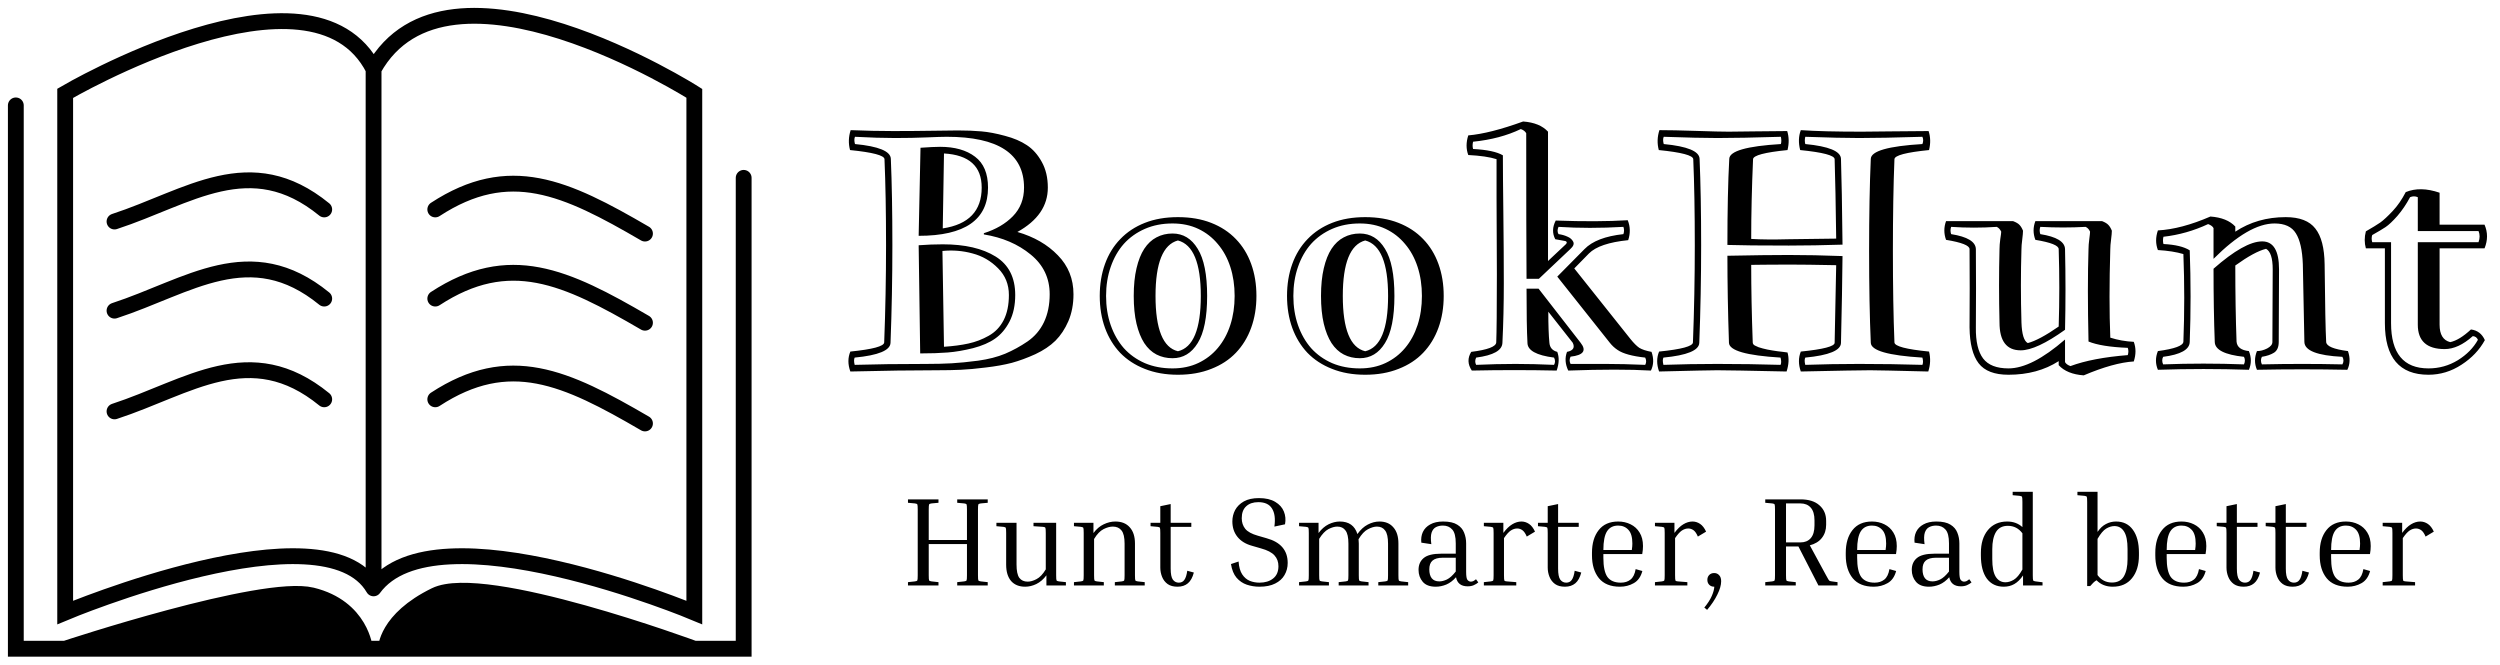 <svg width="158" height="42" viewBox="0 0 158 42" fill="none" xmlns="http://www.w3.org/2000/svg">
<path d="M19.712 37.628C16.593 36.865 4.119 41 4.119 41H23.063C23.063 41 22.831 38.391 19.712 37.628Z" fill="black"/>
<path d="M27.509 37.628C24.39 39.154 24.39 41 24.39 41H43.881C43.881 41 30.627 36.102 27.509 37.628Z" fill="black"/>
<path d="M23.61 37.185C20.491 31.843 4.119 38.711 4.119 38.711V5.898C4.119 5.898 19.712 -3.259 23.61 4.372M23.61 37.185C23.61 24.371 23.61 17.186 23.61 4.372M23.61 37.185C27.508 31.843 43.881 38.711 43.881 38.711V5.898C43.881 5.898 28.288 -4.022 23.61 4.372M1 6.661V41H4.119M47 11.24V41H43.881M27.509 13.237C32.186 10.185 35.736 11.835 40.763 14.763M27.509 18.871C32.186 15.819 35.736 17.469 40.763 20.397M27.509 25.237C32.186 22.185 35.736 23.835 40.763 26.763M7.237 14C11.915 12.474 15.814 9.422 20.491 13.237M7.237 19.634C11.915 18.108 15.814 15.055 20.491 18.871M7.237 26C11.915 24.474 15.814 21.422 20.491 25.237M4.119 41C4.119 41 16.593 36.865 19.712 37.628C22.831 38.391 23.063 41 23.063 41M4.119 41H23.063M23.063 41H24.39M24.39 41C24.39 41 24.39 39.154 27.509 37.628C30.627 36.102 43.881 41 43.881 41M24.39 41H43.881" stroke="black" stroke-linecap="round"/>
<path d="M58.059 14.904L58.176 9.338C58.723 9.299 59.136 9.279 59.416 9.279C60.34 9.279 61.076 9.488 61.623 9.904C62.17 10.315 62.443 10.966 62.443 11.857C62.443 13.889 60.982 14.904 58.059 14.904ZM58.156 22.336L58.059 15.5C58.579 15.461 59.087 15.441 59.582 15.441C60.982 15.441 62.095 15.699 62.922 16.213C63.749 16.727 64.162 17.538 64.162 18.645C64.162 19.296 64.042 19.855 63.801 20.324C63.56 20.787 63.257 21.145 62.893 21.398C62.535 21.652 62.069 21.854 61.496 22.004C60.923 22.147 60.389 22.238 59.895 22.277C59.406 22.316 58.827 22.336 58.156 22.336ZM59.66 21.916C60.246 21.877 60.76 21.809 61.203 21.711C61.652 21.613 62.079 21.451 62.482 21.223C62.893 20.995 63.208 20.666 63.43 20.236C63.651 19.8 63.762 19.27 63.762 18.645C63.762 17.974 63.534 17.411 63.078 16.955C62.622 16.493 62.085 16.18 61.467 16.018C60.848 15.848 60.214 15.796 59.562 15.861L59.66 21.916ZM59.66 9.699L59.582 14.435C61.223 14.188 62.043 13.329 62.043 11.857C62.043 10.51 61.249 9.79 59.66 9.699ZM54.016 23.059C55.285 23.02 56.799 23 58.557 23C59.143 23 59.67 22.987 60.139 22.961C60.607 22.935 61.167 22.88 61.818 22.795C62.469 22.704 63.039 22.557 63.527 22.355C64.016 22.147 64.484 21.89 64.934 21.584C65.389 21.271 65.738 20.865 65.978 20.363C66.219 19.855 66.34 19.266 66.34 18.596C66.34 17.574 65.939 16.737 65.139 16.086C64.338 15.428 63.352 15.005 62.18 14.816V14.738C62.941 14.497 63.553 14.139 64.016 13.664C64.484 13.182 64.719 12.58 64.719 11.857C64.719 9.715 63.091 8.645 59.836 8.645C59.582 8.645 59.156 8.658 58.557 8.684C57.958 8.71 57.294 8.723 56.565 8.723C55.842 8.723 54.999 8.697 54.035 8.645C53.983 8.762 53.983 8.915 54.035 9.104C55.533 9.247 56.288 9.559 56.301 10.041C56.366 11.571 56.398 13.391 56.398 15.5C56.398 17.564 56.359 19.618 56.281 21.662C56.268 22.144 55.513 22.456 54.016 22.6C53.964 22.704 53.964 22.857 54.016 23.059ZM53.762 8.225C54.706 8.264 55.598 8.283 56.438 8.283C57.277 8.283 58.098 8.277 58.898 8.264C59.699 8.251 60.246 8.244 60.539 8.244C61.086 8.244 61.581 8.264 62.023 8.303C62.473 8.342 62.971 8.436 63.518 8.586C64.064 8.729 64.523 8.924 64.894 9.172C65.272 9.419 65.588 9.774 65.842 10.236C66.096 10.692 66.223 11.232 66.223 11.857C66.223 13.016 65.581 13.95 64.299 14.66C65.353 14.966 66.206 15.458 66.857 16.135C67.515 16.805 67.844 17.626 67.844 18.596C67.844 19.227 67.736 19.794 67.522 20.295C67.307 20.79 67.033 21.203 66.701 21.535C66.369 21.861 65.946 22.144 65.432 22.385C64.917 22.619 64.422 22.801 63.947 22.932C63.472 23.055 62.925 23.153 62.307 23.225C61.688 23.303 61.158 23.352 60.715 23.371C60.279 23.391 59.794 23.4 59.26 23.4C57.71 23.4 55.871 23.426 53.742 23.479C53.579 23.029 53.579 22.609 53.742 22.219C55.155 22.076 55.868 21.884 55.881 21.643C55.959 19.598 55.998 17.551 55.998 15.5C55.998 13.404 55.965 11.591 55.9 10.06C55.887 9.82 55.161 9.628 53.723 9.484C53.612 9.068 53.625 8.648 53.762 8.225ZM74.103 14.758C74.774 14.758 75.305 15.08 75.695 15.725C76.092 16.363 76.291 17.355 76.291 18.703C76.291 20.051 76.092 21.044 75.695 21.682C75.305 22.32 74.774 22.639 74.103 22.639C73.732 22.639 73.394 22.561 73.088 22.404C72.788 22.248 72.531 22.007 72.316 21.682C72.108 21.356 71.945 20.949 71.828 20.461C71.711 19.966 71.652 19.38 71.652 18.703C71.652 18.033 71.711 17.45 71.828 16.955C71.945 16.454 72.108 16.044 72.316 15.725C72.531 15.399 72.788 15.158 73.088 15.002C73.394 14.839 73.732 14.758 74.103 14.758ZM74.103 23.283C74.709 23.283 75.253 23.169 75.734 22.941C76.216 22.713 76.626 22.398 76.965 21.994C77.31 21.584 77.574 21.099 77.756 20.539C77.938 19.979 78.029 19.367 78.029 18.703C78.029 18.039 77.938 17.427 77.756 16.867C77.574 16.307 77.31 15.825 76.965 15.422C76.626 15.012 76.216 14.693 75.734 14.465C75.253 14.237 74.709 14.123 74.103 14.123C73.459 14.123 72.876 14.237 72.356 14.465C71.835 14.693 71.392 15.008 71.027 15.412C70.669 15.816 70.393 16.301 70.197 16.867C70.002 17.427 69.904 18.039 69.904 18.703C69.904 19.374 70.002 19.989 70.197 20.549C70.393 21.109 70.669 21.594 71.027 22.004C71.392 22.408 71.835 22.723 72.356 22.951C72.876 23.172 73.459 23.283 74.103 23.283ZM74.445 13.723C75.233 13.723 75.933 13.843 76.545 14.084C77.163 14.325 77.684 14.667 78.107 15.109C78.531 15.546 78.853 16.07 79.074 16.682C79.296 17.294 79.406 17.967 79.406 18.703C79.406 19.432 79.296 20.103 79.074 20.715C78.853 21.327 78.531 21.854 78.107 22.297C77.691 22.733 77.173 23.072 76.555 23.312C75.936 23.56 75.233 23.684 74.445 23.684C73.664 23.684 72.964 23.56 72.346 23.312C71.734 23.072 71.216 22.733 70.793 22.297C70.376 21.854 70.057 21.33 69.836 20.725C69.615 20.113 69.504 19.439 69.504 18.703C69.504 17.967 69.615 17.294 69.836 16.682C70.057 16.07 70.38 15.546 70.803 15.109C71.226 14.667 71.743 14.325 72.356 14.084C72.967 13.843 73.664 13.723 74.445 13.723ZM73.029 18.703C73.029 20.806 73.501 21.971 74.445 22.199C75.409 21.971 75.891 20.806 75.891 18.703C75.891 16.62 75.409 15.451 74.445 15.197C73.501 15.451 73.029 16.62 73.029 18.703ZM85.939 14.758C86.61 14.758 87.141 15.08 87.531 15.725C87.928 16.363 88.127 17.355 88.127 18.703C88.127 20.051 87.928 21.044 87.531 21.682C87.141 22.32 86.61 22.639 85.939 22.639C85.568 22.639 85.23 22.561 84.924 22.404C84.624 22.248 84.367 22.007 84.152 21.682C83.944 21.356 83.781 20.949 83.664 20.461C83.547 19.966 83.488 19.38 83.488 18.703C83.488 18.033 83.547 17.45 83.664 16.955C83.781 16.454 83.944 16.044 84.152 15.725C84.367 15.399 84.624 15.158 84.924 15.002C85.23 14.839 85.568 14.758 85.939 14.758ZM85.939 23.283C86.545 23.283 87.088 23.169 87.57 22.941C88.052 22.713 88.462 22.398 88.801 21.994C89.146 21.584 89.409 21.099 89.592 20.539C89.774 19.979 89.865 19.367 89.865 18.703C89.865 18.039 89.774 17.427 89.592 16.867C89.409 16.307 89.146 15.825 88.801 15.422C88.462 15.012 88.052 14.693 87.57 14.465C87.088 14.237 86.545 14.123 85.939 14.123C85.295 14.123 84.712 14.237 84.191 14.465C83.671 14.693 83.228 15.008 82.863 15.412C82.505 15.816 82.228 16.301 82.033 16.867C81.838 17.427 81.74 18.039 81.74 18.703C81.74 19.374 81.838 19.989 82.033 20.549C82.228 21.109 82.505 21.594 82.863 22.004C83.228 22.408 83.671 22.723 84.191 22.951C84.712 23.172 85.295 23.283 85.939 23.283ZM86.281 13.723C87.069 13.723 87.769 13.843 88.381 14.084C88.999 14.325 89.52 14.667 89.943 15.109C90.367 15.546 90.689 16.07 90.91 16.682C91.132 17.294 91.242 17.967 91.242 18.703C91.242 19.432 91.132 20.103 90.91 20.715C90.689 21.327 90.367 21.854 89.943 22.297C89.527 22.733 89.009 23.072 88.391 23.312C87.772 23.56 87.069 23.684 86.281 23.684C85.5 23.684 84.8 23.56 84.182 23.312C83.57 23.072 83.052 22.733 82.629 22.297C82.212 21.854 81.893 21.33 81.672 20.725C81.451 20.113 81.34 19.439 81.34 18.703C81.34 17.967 81.451 17.294 81.672 16.682C81.893 16.07 82.216 15.546 82.639 15.109C83.062 14.667 83.579 14.325 84.191 14.084C84.803 13.843 85.5 13.723 86.281 13.723ZM84.865 18.703C84.865 20.806 85.337 21.971 86.281 22.199C87.245 21.971 87.727 20.806 87.727 18.703C87.727 16.62 87.245 15.451 86.281 15.197C85.337 15.451 84.865 16.62 84.865 18.703ZM98.498 14.338C98.42 14.514 98.42 14.667 98.498 14.797C98.7 14.823 98.885 14.875 99.055 14.953C99.231 15.025 99.354 15.132 99.426 15.275C99.497 15.412 99.436 15.568 99.24 15.744L97.258 17.619H96.477C96.463 15.685 96.457 12.619 96.457 8.42C96.392 8.303 96.278 8.215 96.115 8.156C95.249 8.573 94.243 8.84 93.098 8.957C93.059 9.12 93.059 9.273 93.098 9.416C93.977 9.462 94.605 9.595 94.982 9.816C94.982 10.63 94.992 11.854 95.012 13.488C95.031 15.122 95.041 16.594 95.041 17.902C95.041 19.204 95.012 20.458 94.953 21.662C94.94 22.144 94.387 22.456 93.293 22.6C93.215 22.762 93.215 22.915 93.293 23.059C94.152 23.02 94.979 23 95.773 23C96.548 23 97.362 23.02 98.215 23.059C98.299 22.915 98.299 22.762 98.215 22.6C97.095 22.456 96.535 22.144 96.535 21.662C96.496 20.939 96.477 19.8 96.477 18.244H97.238L99.894 21.662C100.285 22.157 100.074 22.45 99.26 22.541C99.182 22.697 99.182 22.85 99.26 23H101.496C102.232 23 103.059 23.02 103.977 23.059C104.055 22.915 104.055 22.762 103.977 22.6C103.15 22.509 102.57 22.349 102.238 22.121C102.049 21.997 101.883 21.844 101.74 21.662L98.42 17.482L100.139 15.744C100.633 15.236 101.454 14.921 102.6 14.797C102.652 14.641 102.652 14.488 102.6 14.338C101.148 14.422 99.781 14.422 98.498 14.338ZM98.322 13.938C100.08 14.003 101.597 13.996 102.873 13.918C103.036 14.322 103.046 14.742 102.902 15.178C101.685 15.301 100.858 15.581 100.422 16.018L99.494 16.965L103.039 21.418C103.254 21.685 103.443 21.874 103.605 21.984C103.775 22.088 104.032 22.173 104.377 22.238C104.527 22.668 104.514 23.062 104.338 23.42C103.003 23.342 101.262 23.342 99.113 23.42C98.918 23.01 98.892 22.616 99.035 22.238C99.426 22.16 99.546 21.968 99.397 21.662L97.853 19.699C97.853 20.539 97.876 21.193 97.922 21.662C97.948 21.968 98.114 22.16 98.42 22.238C98.55 22.583 98.537 22.977 98.381 23.42C96.603 23.381 94.816 23.381 93.019 23.42C92.753 23.023 92.74 22.629 92.981 22.238C94.016 22.108 94.543 21.91 94.562 21.643C94.588 20.998 94.602 19.562 94.602 17.336C94.602 16.789 94.598 15.972 94.592 14.885C94.585 13.791 94.582 13.003 94.582 12.521V10.06C94.152 9.924 93.557 9.836 92.795 9.797C92.652 9.413 92.652 8.999 92.795 8.557C93.706 8.479 94.862 8.186 96.262 7.678C96.965 7.73 97.489 7.945 97.834 8.322V16.496L98.957 15.441C99.048 15.35 99.042 15.282 98.938 15.236C98.885 15.223 98.671 15.184 98.293 15.119C98.098 14.748 98.107 14.354 98.322 13.938ZM116.35 21.662C116.35 22.144 115.598 22.456 114.094 22.6C114.042 22.704 114.042 22.857 114.094 23.059C115.201 23.02 116.333 23 117.492 23C118.879 23 120.214 23.02 121.496 23.059C121.548 22.941 121.548 22.788 121.496 22.6C119.335 22.469 118.247 22.157 118.234 21.662C118.163 20.047 118.127 18.114 118.127 15.861C118.127 13.596 118.163 11.656 118.234 10.041C118.247 9.546 119.335 9.234 121.496 9.104C121.561 8.941 121.561 8.788 121.496 8.645C119.784 8.697 118.449 8.723 117.492 8.723C116.691 8.723 115.559 8.697 114.094 8.645C114.055 8.801 114.055 8.954 114.094 9.104C115.585 9.247 116.337 9.559 116.35 10.041C116.389 11.239 116.421 13.046 116.447 15.461C115.249 15.5 114.117 15.52 113.049 15.52C111.265 15.52 109.973 15.507 109.172 15.48C109.172 13.293 109.211 11.48 109.289 10.041C109.302 9.546 110.389 9.234 112.551 9.104C112.59 8.98 112.59 8.827 112.551 8.645C110.845 8.697 109.51 8.723 108.547 8.723C107.753 8.723 106.62 8.697 105.148 8.645C105.096 8.762 105.096 8.915 105.148 9.104C106.646 9.247 107.401 9.559 107.414 10.041C107.479 11.571 107.512 13.391 107.512 15.5C107.512 17.564 107.473 19.618 107.395 21.662C107.382 22.144 106.626 22.456 105.129 22.6C105.077 22.704 105.077 22.857 105.129 23.059C106.236 23.02 107.368 23 108.527 23C109.914 23 111.249 23.02 112.531 23.059C112.583 22.954 112.583 22.801 112.531 22.6C110.37 22.469 109.283 22.157 109.27 21.662C109.204 19.703 109.172 17.87 109.172 16.164C110.773 16.131 112.066 16.115 113.049 16.115C114.117 16.115 115.249 16.138 116.447 16.184C116.434 17.635 116.402 19.462 116.35 21.662ZM115.949 21.662C116.001 19.071 116.034 17.437 116.047 16.76C114.771 16.734 113.771 16.721 113.049 16.721C112.489 16.721 111.965 16.724 111.477 16.73C110.995 16.737 110.728 16.74 110.676 16.74C110.676 18.244 110.708 19.878 110.773 21.643C110.773 21.682 110.786 21.721 110.812 21.76C110.839 21.799 110.884 21.831 110.949 21.857C111.014 21.884 111.079 21.913 111.145 21.945C111.216 21.971 111.304 21.997 111.408 22.023C111.519 22.049 111.617 22.072 111.701 22.092C111.786 22.111 111.893 22.131 112.023 22.15C112.16 22.17 112.268 22.186 112.346 22.199C112.43 22.212 112.541 22.225 112.678 22.238C112.821 22.251 112.919 22.264 112.971 22.277C113.075 22.642 113.055 23.042 112.912 23.479C110.51 23.426 109.048 23.4 108.527 23.4C108.182 23.4 106.958 23.426 104.855 23.479C104.693 23.029 104.693 22.609 104.855 22.219C106.268 22.076 106.981 21.884 106.994 21.643C107.072 19.598 107.111 17.551 107.111 15.5C107.111 13.404 107.079 11.591 107.014 10.06C107.001 9.82 106.275 9.628 104.836 9.484C104.725 9.068 104.738 8.648 104.875 8.225C105.448 8.225 106.223 8.241 107.199 8.273C108.182 8.306 108.866 8.322 109.25 8.322C109.53 8.322 110.07 8.316 110.871 8.303C111.672 8.29 112.365 8.283 112.951 8.283C113.068 8.654 113.075 9.055 112.971 9.484C111.532 9.628 110.806 9.82 110.793 10.06C110.715 11.857 110.676 13.537 110.676 15.1C111.301 15.139 112.092 15.145 113.049 15.119L116.047 15.08C116.021 12.958 115.988 11.284 115.949 10.06C115.936 9.82 115.21 9.628 113.771 9.484C113.654 9.029 113.667 8.609 113.811 8.225C114.755 8.29 116.034 8.322 117.648 8.322C117.954 8.322 118.576 8.316 119.514 8.303C120.458 8.29 121.249 8.283 121.887 8.283C122.01 8.654 122.02 9.055 121.916 9.484C120.471 9.628 119.742 9.82 119.729 10.06C119.663 11.675 119.631 13.609 119.631 15.861C119.631 18.101 119.663 20.028 119.729 21.643C119.742 21.884 120.471 22.076 121.916 22.219C122.02 22.635 122.004 23.055 121.867 23.479C119.764 23.426 118.54 23.4 118.195 23.4C117.674 23.4 116.213 23.426 113.811 23.479C113.654 23.029 113.654 22.609 113.811 22.219C115.236 22.076 115.949 21.89 115.949 21.662ZM130.109 20.637C130.161 19.009 130.161 17.378 130.109 15.744C130.109 15.516 129.618 15.321 128.635 15.158C128.485 14.761 128.485 14.367 128.635 13.977H132.854C133.036 14.048 133.166 14.126 133.244 14.211C133.329 14.296 133.404 14.419 133.469 14.582C133.469 14.699 133.452 14.885 133.42 15.139C133.387 15.393 133.371 15.594 133.371 15.744C133.306 17.886 133.306 19.751 133.371 21.34C133.84 21.49 134.335 21.578 134.855 21.604C134.999 21.988 134.999 22.401 134.855 22.844C134.003 22.896 132.948 23.189 131.691 23.723C130.982 23.671 130.454 23.456 130.109 23.078V22.824C129.217 23.397 128.16 23.684 126.936 23.684C126.05 23.684 125.422 23.443 125.051 22.961C124.68 22.479 124.488 21.724 124.475 20.695C124.488 19.061 124.488 17.411 124.475 15.744C124.475 15.516 123.98 15.321 122.99 15.158C122.847 14.761 122.847 14.367 122.99 13.977H127.229C127.417 14.048 127.551 14.126 127.629 14.211C127.714 14.296 127.788 14.419 127.854 14.582C127.854 14.699 127.837 14.885 127.805 15.139C127.772 15.393 127.756 15.594 127.756 15.744C127.71 17.261 127.71 18.807 127.756 20.383C127.782 21.125 127.915 21.558 128.156 21.682C128.632 21.558 129.283 21.21 130.109 20.637ZM130.51 15.744C130.549 17.437 130.549 19.136 130.51 20.842C129.299 21.708 128.365 22.141 127.707 22.141C126.815 22.141 126.369 21.555 126.369 20.383C126.33 18.807 126.33 17.261 126.369 15.744C126.369 15.568 126.385 15.357 126.418 15.109C126.457 14.862 126.477 14.706 126.477 14.641C126.405 14.491 126.311 14.39 126.193 14.338C125.23 14.403 124.27 14.403 123.312 14.338C123.26 14.488 123.26 14.641 123.312 14.797C124.341 14.96 124.862 15.275 124.875 15.744C124.888 17.398 124.888 19.048 124.875 20.695C124.862 21.581 125.015 22.235 125.334 22.658C125.653 23.075 126.187 23.283 126.936 23.283C127.919 23.283 129.11 22.674 130.51 21.457V22.883C130.562 22.987 130.676 23.072 130.852 23.137C131.783 22.792 132.99 22.561 134.475 22.443C134.527 22.281 134.527 22.128 134.475 21.984C133.355 21.939 132.528 21.805 131.994 21.584C131.942 19.26 131.942 17.313 131.994 15.744C131.994 15.568 132.01 15.357 132.043 15.109C132.076 14.862 132.092 14.706 132.092 14.641C132.027 14.491 131.932 14.39 131.809 14.338C130.865 14.39 129.911 14.39 128.947 14.338C128.895 14.488 128.895 14.641 128.947 14.797C129.976 14.96 130.497 15.275 130.51 15.744ZM142.951 22.551C142.873 22.701 142.873 22.86 142.951 23.029C144.644 22.99 146.34 22.99 148.039 23.029C148.13 22.873 148.13 22.713 148.039 22.551C146.451 22.473 145.65 22.16 145.637 21.613L145.539 16.701C145.507 15.809 145.36 15.158 145.1 14.748C144.846 14.331 144.396 14.123 143.752 14.123C142.671 14.123 141.385 14.868 139.895 16.359V14.416C139.842 14.312 139.729 14.227 139.553 14.162C138.648 14.585 137.707 14.852 136.73 14.963C136.691 15.119 136.691 15.272 136.73 15.422C137.479 15.461 138.033 15.594 138.391 15.822C138.462 17.769 138.462 19.699 138.391 21.613C138.378 22.095 137.818 22.408 136.711 22.551C136.633 22.701 136.633 22.86 136.711 23.029C138.404 22.964 140.106 22.964 141.818 23.029C141.896 22.86 141.896 22.701 141.818 22.551C140.601 22.421 139.986 22.108 139.973 21.613C139.921 20.259 139.895 18.716 139.895 16.984C141.203 15.832 142.229 15.256 142.971 15.256C143.68 15.256 144.035 15.845 144.035 17.023L144.016 21.613C144.016 21.932 143.918 22.157 143.723 22.287C143.527 22.411 143.27 22.499 142.951 22.551ZM142.639 23.371C142.476 22.987 142.476 22.593 142.639 22.189C142.847 22.189 143.062 22.134 143.283 22.023C143.505 21.906 143.615 21.77 143.615 21.613L143.635 17.023C143.635 16.314 143.495 15.881 143.215 15.725C142.733 15.842 142.085 16.193 141.271 16.779C141.271 18.57 141.298 20.174 141.35 21.594C141.382 21.939 141.643 22.137 142.131 22.189C142.294 22.593 142.294 22.987 142.131 23.371C140.223 23.306 138.306 23.306 136.379 23.371C136.216 22.987 136.216 22.593 136.379 22.189C137.44 22.046 137.977 21.848 137.99 21.594C138.062 19.758 138.062 17.912 137.99 16.057C137.554 15.926 137.017 15.842 136.379 15.803C136.229 15.412 136.229 14.999 136.379 14.562C137.362 14.51 138.469 14.217 139.699 13.684C140.402 13.736 140.926 13.947 141.271 14.318V14.641C142.196 14.029 143.257 13.723 144.455 13.723C145.334 13.723 145.959 13.963 146.33 14.445C146.708 14.921 146.903 15.672 146.916 16.701C146.942 19.286 146.975 20.923 147.014 21.613C147.027 21.88 147.486 22.072 148.391 22.189C148.54 22.619 148.527 23.013 148.352 23.371C146.444 23.332 144.54 23.332 142.639 23.371ZM152.805 15.305H156.643C156.734 15.051 156.734 14.816 156.643 14.602H152.805V12.463C152.642 12.391 152.479 12.391 152.316 12.463C152.076 12.912 151.809 13.306 151.516 13.645C151.223 13.977 150.975 14.211 150.773 14.348C150.578 14.478 150.295 14.647 149.924 14.855C149.878 14.992 149.878 15.142 149.924 15.305H151.115V20.422C151.115 22.329 151.903 23.283 153.479 23.283C154.149 23.283 154.768 23.111 155.334 22.766C155.9 22.414 156.324 21.984 156.604 21.477C156.545 21.333 156.438 21.255 156.281 21.242C155.669 21.789 155.077 22.062 154.504 22.062C153.371 22.062 152.805 21.548 152.805 20.52V15.305ZM156.164 20.822C156.574 20.874 156.867 21.099 157.043 21.496C156.704 22.115 156.213 22.632 155.568 23.049C154.924 23.472 154.227 23.684 153.479 23.684C151.643 23.684 150.725 22.596 150.725 20.422V15.695H149.523C149.426 15.35 149.426 14.992 149.523 14.621C149.921 14.393 150.223 14.208 150.432 14.065C150.64 13.915 150.9 13.674 151.213 13.342C151.525 13.01 151.802 12.609 152.043 12.141C152.655 11.887 153.368 11.9 154.182 12.18V14.201H157.023C157.232 14.683 157.232 15.181 157.023 15.695H154.182V20.52C154.182 21.145 154.406 21.512 154.855 21.623C155.246 21.538 155.682 21.271 156.164 20.822Z" fill="black"/>
<path d="M62.424 36.792V37H60.496V36.792L60.936 36.744C61.021 36.733 61.072 36.712 61.088 36.68C61.104 36.648 61.112 36.539 61.112 36.352V34.384H58.696V36.352C58.696 36.539 58.704 36.648 58.72 36.68C58.736 36.712 58.787 36.733 58.872 36.744L59.312 36.792V37H57.384V36.792L57.824 36.744C57.909 36.733 57.96 36.712 57.976 36.68C57.992 36.648 58 36.539 58 36.352V32.208C58 32.021 57.992 31.912 57.976 31.88C57.96 31.848 57.909 31.827 57.824 31.816L57.384 31.776V31.56H59.312V31.776L58.872 31.816C58.787 31.827 58.736 31.848 58.72 31.88C58.704 31.912 58.696 32.021 58.696 32.208V34.128H61.112V32.208C61.112 32.021 61.104 31.912 61.088 31.88C61.072 31.848 61.021 31.827 60.936 31.816L60.496 31.776V31.56H62.424V31.776L61.984 31.816C61.899 31.827 61.848 31.848 61.832 31.88C61.816 31.912 61.808 32.021 61.808 32.208V36.352C61.808 36.539 61.816 36.648 61.832 36.68C61.848 36.712 61.899 36.733 61.984 36.744L62.424 36.792ZM67.365 36.792V37H66.133V36.36C65.946 36.611 65.733 36.795 65.493 36.912C65.258 37.024 65.023 37.08 64.789 37.08C64.41 37.08 64.114 36.96 63.901 36.72C63.693 36.475 63.589 36.131 63.589 35.688V33.688C63.589 33.501 63.581 33.392 63.565 33.36C63.549 33.328 63.498 33.307 63.413 33.296L62.973 33.256V33.04H64.245V35.68C64.245 36.075 64.303 36.355 64.421 36.52C64.543 36.68 64.719 36.76 64.949 36.76C65.119 36.76 65.306 36.707 65.509 36.6C65.717 36.493 65.911 36.288 66.093 35.984V33.688C66.093 33.501 66.085 33.392 66.069 33.36C66.053 33.323 66.002 33.301 65.917 33.296L65.317 33.256V33.04H66.749V36.352C66.749 36.539 66.757 36.648 66.773 36.68C66.789 36.712 66.839 36.733 66.925 36.744L67.365 36.792ZM72.346 36.792V37H70.458V36.792L70.898 36.744C70.983 36.733 71.034 36.712 71.05 36.68C71.066 36.648 71.074 36.539 71.074 36.352V34.36C71.074 33.965 71.01 33.688 70.882 33.528C70.754 33.363 70.57 33.28 70.33 33.28C70.154 33.28 69.959 33.333 69.746 33.44C69.532 33.547 69.332 33.755 69.146 34.064V36.352C69.146 36.539 69.154 36.648 69.17 36.68C69.186 36.712 69.236 36.733 69.322 36.744L69.762 36.792V37H67.874V36.792L68.314 36.744C68.399 36.733 68.45 36.712 68.466 36.68C68.482 36.648 68.49 36.539 68.49 36.352V33.688C68.49 33.501 68.482 33.392 68.466 33.36C68.45 33.328 68.399 33.307 68.314 33.296L67.874 33.256V33.04H69.106V33.688C69.298 33.432 69.514 33.248 69.754 33.136C69.999 33.019 70.244 32.96 70.49 32.96C70.884 32.96 71.188 33.083 71.402 33.328C71.62 33.568 71.73 33.909 71.73 34.352V36.352C71.73 36.539 71.738 36.648 71.754 36.68C71.77 36.712 71.82 36.733 71.906 36.744L72.346 36.792ZM75.451 36.184C75.371 36.493 75.246 36.72 75.075 36.864C74.905 37.008 74.686 37.08 74.419 37.08C74.163 37.08 73.955 37.024 73.795 36.912C73.635 36.795 73.518 36.643 73.443 36.456C73.369 36.269 73.331 36.075 73.331 35.872V33.688C73.331 33.501 73.323 33.392 73.307 33.36C73.297 33.328 73.246 33.307 73.155 33.296L72.715 33.256V33.04H73.331V31.992L73.987 31.856V33.04H75.291V33.296H73.987V35.936C73.987 36.272 74.033 36.504 74.123 36.632C74.219 36.76 74.345 36.824 74.499 36.824C74.654 36.824 74.771 36.765 74.851 36.648C74.937 36.531 74.998 36.339 75.035 36.072L75.451 36.184ZM79.597 36.824C79.955 36.824 80.243 36.736 80.462 36.56C80.686 36.384 80.797 36.125 80.797 35.784C80.797 35.512 80.715 35.285 80.549 35.104C80.384 34.917 80.096 34.768 79.686 34.656L79.133 34.496C78.728 34.384 78.419 34.195 78.206 33.928C77.992 33.661 77.885 33.336 77.885 32.952C77.885 32.696 77.944 32.456 78.061 32.232C78.184 32.008 78.368 31.827 78.614 31.688C78.864 31.549 79.181 31.48 79.566 31.48C79.992 31.48 80.336 31.56 80.597 31.72C80.859 31.875 81.04 32.077 81.141 32.328C81.243 32.579 81.267 32.848 81.213 33.136L80.541 33.28C80.611 32.784 80.56 32.403 80.389 32.136C80.224 31.869 79.936 31.736 79.525 31.736C79.2 31.736 78.944 31.824 78.757 32C78.571 32.171 78.478 32.421 78.478 32.752C78.478 33.013 78.552 33.237 78.701 33.424C78.851 33.605 79.115 33.749 79.493 33.856L80.046 34.016C80.936 34.261 81.382 34.781 81.382 35.576C81.382 35.859 81.315 36.115 81.181 36.344C81.053 36.568 80.856 36.747 80.59 36.88C80.328 37.013 79.998 37.08 79.597 37.08C79.32 37.08 79.053 37.037 78.797 36.952C78.547 36.867 78.331 36.72 78.15 36.512C77.974 36.304 77.856 36.016 77.797 35.648L78.278 35.488C78.304 35.84 78.382 36.112 78.51 36.304C78.638 36.496 78.797 36.632 78.99 36.712C79.181 36.787 79.384 36.824 79.597 36.824ZM86.492 36.792V37H84.604V36.792L85.044 36.744C85.13 36.733 85.18 36.712 85.196 36.68C85.212 36.648 85.22 36.539 85.22 36.352V34.36C85.22 33.965 85.159 33.688 85.036 33.528C84.919 33.363 84.746 33.28 84.516 33.28C84.351 33.28 84.164 33.333 83.956 33.44C83.754 33.547 83.559 33.752 83.372 34.056V36.352C83.372 36.539 83.38 36.648 83.396 36.68C83.412 36.712 83.463 36.733 83.548 36.744L83.988 36.792V37H82.1V36.792L82.54 36.744C82.626 36.733 82.676 36.712 82.692 36.68C82.708 36.648 82.716 36.539 82.716 36.352V33.688C82.716 33.501 82.708 33.392 82.692 33.36C82.676 33.328 82.626 33.307 82.54 33.296L82.1 33.256V33.04H83.332V33.688C83.519 33.437 83.73 33.253 83.964 33.136C84.204 33.019 84.442 32.96 84.676 32.96C85.252 32.96 85.623 33.224 85.788 33.752C85.986 33.475 86.204 33.275 86.444 33.152C86.69 33.024 86.935 32.96 87.18 32.96C87.559 32.96 87.852 33.083 88.06 33.328C88.274 33.568 88.38 33.909 88.38 34.352V36.352C88.38 36.539 88.388 36.648 88.404 36.68C88.42 36.712 88.471 36.733 88.556 36.744L88.996 36.792V37H87.108V36.792L87.548 36.744C87.634 36.733 87.684 36.712 87.7 36.68C87.716 36.648 87.724 36.539 87.724 36.352V34.36C87.724 33.965 87.663 33.688 87.54 33.528C87.423 33.363 87.25 33.28 87.02 33.28C86.855 33.28 86.666 33.336 86.452 33.448C86.244 33.555 86.047 33.765 85.86 34.08C85.866 34.123 85.868 34.168 85.868 34.216C85.874 34.259 85.876 34.304 85.876 34.352V36.352C85.876 36.539 85.884 36.648 85.9 36.68C85.916 36.712 85.967 36.733 86.052 36.744L86.492 36.792ZM92.756 37.056C92.34 37.056 92.094 36.864 92.02 36.48C91.833 36.693 91.628 36.848 91.404 36.944C91.18 37.035 90.958 37.08 90.74 37.08C90.366 37.08 90.092 36.976 89.916 36.768C89.74 36.56 89.652 36.309 89.652 36.016C89.652 35.701 89.758 35.453 89.972 35.272C90.19 35.085 90.566 34.992 91.1 34.992H92.004V34.344C92.004 33.917 91.929 33.624 91.78 33.464C91.636 33.299 91.438 33.216 91.188 33.216C91.028 33.216 90.884 33.248 90.756 33.312C90.628 33.376 90.534 33.493 90.476 33.664C90.422 33.829 90.417 34.072 90.46 34.392L89.828 34.296C89.801 34.045 89.833 33.821 89.924 33.624C90.02 33.421 90.174 33.261 90.388 33.144C90.606 33.021 90.878 32.96 91.204 32.96C91.593 32.96 91.892 33.027 92.1 33.16C92.308 33.288 92.452 33.456 92.532 33.664C92.617 33.872 92.66 34.099 92.66 34.344V36.144C92.66 36.416 92.689 36.587 92.748 36.656C92.812 36.725 92.881 36.76 92.956 36.76C93.004 36.76 93.054 36.749 93.108 36.728C93.161 36.701 93.22 36.661 93.284 36.608L93.428 36.808C93.348 36.877 93.252 36.936 93.14 36.984C93.033 37.032 92.905 37.056 92.756 37.056ZM90.964 36.744C91.113 36.744 91.273 36.704 91.444 36.624C91.62 36.539 91.806 36.371 92.004 36.12V35.248H91.188C90.889 35.248 90.67 35.309 90.532 35.432C90.398 35.549 90.332 35.733 90.332 35.984C90.332 36.224 90.382 36.411 90.484 36.544C90.59 36.677 90.75 36.744 90.964 36.744ZM93.78 33.256V33.04H95.012V33.68C95.199 33.429 95.385 33.248 95.572 33.136C95.764 33.019 95.959 32.96 96.156 32.96C96.327 32.96 96.487 33.011 96.636 33.112C96.785 33.213 96.911 33.376 97.012 33.6L96.492 33.912C96.412 33.72 96.321 33.587 96.22 33.512C96.119 33.437 96.007 33.4 95.884 33.4C95.751 33.4 95.617 33.443 95.484 33.528C95.356 33.613 95.212 33.773 95.052 34.008V36.352C95.052 36.539 95.06 36.651 95.076 36.688C95.092 36.72 95.143 36.739 95.228 36.744L95.828 36.792V37H93.78V36.792L94.22 36.744C94.305 36.733 94.356 36.712 94.372 36.68C94.388 36.648 94.396 36.539 94.396 36.352V33.688C94.396 33.501 94.388 33.392 94.372 33.36C94.356 33.328 94.305 33.307 94.22 33.296L93.78 33.256ZM99.936 36.184C99.856 36.493 99.73 36.72 99.56 36.864C99.389 37.008 99.17 37.08 98.904 37.08C98.648 37.08 98.44 37.024 98.28 36.912C98.12 36.795 98.002 36.643 97.928 36.456C97.853 36.269 97.816 36.075 97.816 35.872V33.688C97.816 33.501 97.808 33.392 97.792 33.36C97.781 33.328 97.73 33.307 97.64 33.296L97.2 33.256V33.04H97.816V31.992L98.472 31.856V33.04H99.776V33.296H98.472V35.936C98.472 36.272 98.517 36.504 98.608 36.632C98.704 36.76 98.829 36.824 98.984 36.824C99.138 36.824 99.256 36.765 99.336 36.648C99.421 36.531 99.482 36.339 99.52 36.072L99.936 36.184ZM103.797 36.088C103.701 36.451 103.52 36.707 103.253 36.856C102.992 37.005 102.701 37.08 102.381 37.08C101.789 37.08 101.347 36.901 101.053 36.544C100.76 36.181 100.613 35.699 100.613 35.096V34.936C100.613 34.339 100.755 33.861 101.037 33.504C101.32 33.141 101.731 32.96 102.269 32.96C102.557 32.96 102.819 33.019 103.053 33.136C103.293 33.253 103.483 33.427 103.621 33.656C103.765 33.885 103.837 34.171 103.837 34.512C103.837 34.672 103.821 34.84 103.789 35.016H101.333V35.256C101.333 35.816 101.419 36.219 101.589 36.464C101.765 36.704 102.048 36.824 102.437 36.824C102.683 36.824 102.885 36.76 103.045 36.632C103.211 36.504 103.32 36.283 103.373 35.968L103.797 36.088ZM102.269 33.216C101.955 33.216 101.72 33.336 101.565 33.576C101.411 33.816 101.333 34.211 101.333 34.76H103.133V34.736C103.144 34.667 103.152 34.6 103.157 34.536C103.163 34.467 103.165 34.405 103.165 34.352C103.165 33.952 103.083 33.664 102.917 33.488C102.752 33.307 102.536 33.216 102.269 33.216ZM104.593 33.256V33.04H105.825V33.68C106.011 33.429 106.198 33.248 106.385 33.136C106.577 33.019 106.771 32.96 106.969 32.96C107.139 32.96 107.299 33.011 107.449 33.112C107.598 33.213 107.723 33.376 107.825 33.6L107.305 33.912C107.225 33.72 107.134 33.587 107.033 33.512C106.931 33.437 106.819 33.4 106.697 33.4C106.563 33.4 106.43 33.443 106.297 33.528C106.169 33.613 106.025 33.773 105.865 34.008V36.352C105.865 36.539 105.873 36.651 105.889 36.688C105.905 36.72 105.955 36.739 106.041 36.744L106.641 36.792V37H104.593V36.792L105.033 36.744C105.118 36.733 105.169 36.712 105.185 36.68C105.201 36.648 105.209 36.539 105.209 36.352V33.688C105.209 33.501 105.201 33.392 105.185 33.36C105.169 33.328 105.118 33.307 105.033 33.296L104.593 33.256ZM108.777 36.736C108.777 36.976 108.697 37.256 108.537 37.576C108.382 37.896 108.166 38.219 107.889 38.544L107.713 38.4C107.931 38.133 108.089 37.888 108.185 37.664C108.281 37.445 108.334 37.251 108.345 37.08H108.337C108.209 37.08 108.105 37.04 108.025 36.96C107.945 36.88 107.905 36.776 107.905 36.648C107.905 36.52 107.945 36.416 108.025 36.336C108.105 36.256 108.209 36.216 108.337 36.216C108.465 36.216 108.569 36.261 108.649 36.352C108.734 36.437 108.777 36.565 108.777 36.736ZM111.564 31.776V31.56H113.788C114.31 31.56 114.71 31.685 114.988 31.936C115.27 32.181 115.412 32.509 115.412 32.92V33.168C115.412 33.493 115.321 33.771 115.14 34C114.964 34.224 114.71 34.379 114.38 34.464L115.404 36.352C115.473 36.48 115.524 36.571 115.556 36.624C115.588 36.672 115.617 36.704 115.644 36.72C115.676 36.731 115.718 36.739 115.772 36.744L116.132 36.792V37H114.924L113.66 34.536H112.876V36.352C112.876 36.539 112.884 36.648 112.9 36.68C112.916 36.712 112.966 36.733 113.052 36.744L113.492 36.792V37H111.564V36.792L112.004 36.744C112.089 36.733 112.14 36.712 112.156 36.68C112.172 36.648 112.18 36.539 112.18 36.352V32.208C112.18 32.021 112.172 31.912 112.156 31.88C112.14 31.848 112.089 31.827 112.004 31.816L111.564 31.776ZM113.788 31.816H112.876V34.28H113.788C114.065 34.28 114.281 34.192 114.436 34.016C114.596 33.835 114.676 33.563 114.676 33.2V32.888C114.676 32.525 114.596 32.256 114.436 32.08C114.281 31.904 114.065 31.816 113.788 31.816ZM119.836 36.088C119.74 36.451 119.559 36.707 119.292 36.856C119.031 37.005 118.74 37.08 118.42 37.08C117.828 37.08 117.386 36.901 117.092 36.544C116.799 36.181 116.652 35.699 116.652 35.096V34.936C116.652 34.339 116.794 33.861 117.076 33.504C117.359 33.141 117.77 32.96 118.308 32.96C118.596 32.96 118.858 33.019 119.092 33.136C119.332 33.253 119.522 33.427 119.66 33.656C119.804 33.885 119.876 34.171 119.876 34.512C119.876 34.672 119.86 34.84 119.828 35.016H117.372V35.256C117.372 35.816 117.458 36.219 117.628 36.464C117.804 36.704 118.087 36.824 118.476 36.824C118.722 36.824 118.924 36.76 119.084 36.632C119.25 36.504 119.359 36.283 119.412 35.968L119.836 36.088ZM118.308 33.216C117.994 33.216 117.759 33.336 117.604 33.576C117.45 33.816 117.372 34.211 117.372 34.76H119.172V34.736C119.183 34.667 119.191 34.6 119.196 34.536C119.202 34.467 119.204 34.405 119.204 34.352C119.204 33.952 119.122 33.664 118.956 33.488C118.791 33.307 118.575 33.216 118.308 33.216ZM123.928 37.056C123.512 37.056 123.266 36.864 123.192 36.48C123.005 36.693 122.8 36.848 122.576 36.944C122.352 37.035 122.13 37.08 121.912 37.08C121.538 37.08 121.264 36.976 121.088 36.768C120.912 36.56 120.824 36.309 120.824 36.016C120.824 35.701 120.93 35.453 121.144 35.272C121.362 35.085 121.738 34.992 122.272 34.992H123.176V34.344C123.176 33.917 123.101 33.624 122.952 33.464C122.808 33.299 122.61 33.216 122.36 33.216C122.2 33.216 122.056 33.248 121.928 33.312C121.8 33.376 121.706 33.493 121.648 33.664C121.594 33.829 121.589 34.072 121.632 34.392L121 34.296C120.973 34.045 121.005 33.821 121.096 33.624C121.192 33.421 121.346 33.261 121.56 33.144C121.778 33.021 122.05 32.96 122.376 32.96C122.765 32.96 123.064 33.027 123.272 33.16C123.48 33.288 123.624 33.456 123.704 33.664C123.789 33.872 123.832 34.099 123.832 34.344V36.144C123.832 36.416 123.861 36.587 123.92 36.656C123.984 36.725 124.053 36.76 124.128 36.76C124.176 36.76 124.226 36.749 124.28 36.728C124.333 36.701 124.392 36.661 124.456 36.608L124.6 36.808C124.52 36.877 124.424 36.936 124.312 36.984C124.205 37.032 124.077 37.056 123.928 37.056ZM122.136 36.744C122.285 36.744 122.445 36.704 122.616 36.624C122.792 36.539 122.978 36.371 123.176 36.12V35.248H122.36C122.061 35.248 121.842 35.309 121.704 35.432C121.57 35.549 121.504 35.733 121.504 35.984C121.504 36.224 121.554 36.411 121.656 36.544C121.762 36.677 121.922 36.744 122.136 36.744ZM129.088 36.8V37H127.856V36.368C127.691 36.613 127.507 36.795 127.304 36.912C127.107 37.024 126.885 37.08 126.64 37.08C126.181 37.08 125.824 36.909 125.568 36.568C125.317 36.221 125.192 35.733 125.192 35.104V34.944C125.192 34.341 125.339 33.861 125.632 33.504C125.931 33.141 126.339 32.96 126.856 32.96C127.235 32.96 127.555 33.077 127.816 33.312V31.728C127.816 31.541 127.808 31.432 127.792 31.4C127.776 31.368 127.725 31.347 127.64 31.336L127.2 31.296V31.08H128.472V36.352C128.472 36.539 128.48 36.648 128.496 36.68C128.512 36.712 128.563 36.733 128.648 36.744L129.088 36.8ZM125.912 35.344C125.912 35.845 125.984 36.213 126.128 36.448C126.277 36.683 126.483 36.8 126.744 36.8C126.915 36.8 127.091 36.747 127.272 36.64C127.453 36.533 127.635 36.317 127.816 35.992V33.704C127.581 33.389 127.275 33.232 126.896 33.232C126.555 33.232 126.304 33.363 126.144 33.624C125.989 33.885 125.912 34.245 125.912 34.704V35.344ZM131.293 31.296V31.08H132.565V33.616C132.72 33.387 132.896 33.221 133.093 33.12C133.29 33.013 133.504 32.96 133.733 32.96C134.192 32.96 134.546 33.133 134.797 33.48C135.053 33.827 135.181 34.312 135.181 34.936V35.096C135.181 35.704 135.034 36.187 134.741 36.544C134.453 36.901 134.048 37.08 133.525 37.08C133.109 37.08 132.768 36.944 132.501 36.672C132.426 36.715 132.357 36.768 132.293 36.832C132.229 36.896 132.165 36.965 132.101 37.04H131.909V31.728C131.909 31.541 131.901 31.432 131.885 31.4C131.869 31.368 131.818 31.347 131.733 31.336L131.293 31.296ZM133.629 33.248C133.464 33.248 133.29 33.301 133.109 33.408C132.933 33.515 132.752 33.731 132.565 34.056V36.344C132.794 36.659 133.098 36.816 133.477 36.816C133.824 36.816 134.074 36.685 134.229 36.424C134.384 36.157 134.461 35.795 134.461 35.336V34.696C134.461 34.195 134.389 33.829 134.245 33.6C134.101 33.365 133.896 33.248 133.629 33.248ZM139.399 36.088C139.303 36.451 139.122 36.707 138.855 36.856C138.594 37.005 138.303 37.08 137.983 37.08C137.391 37.08 136.948 36.901 136.655 36.544C136.362 36.181 136.215 35.699 136.215 35.096V34.936C136.215 34.339 136.356 33.861 136.639 33.504C136.922 33.141 137.332 32.96 137.871 32.96C138.159 32.96 138.42 33.019 138.655 33.136C138.895 33.253 139.084 33.427 139.223 33.656C139.367 33.885 139.439 34.171 139.439 34.512C139.439 34.672 139.423 34.84 139.391 35.016H136.935V35.256C136.935 35.816 137.02 36.219 137.191 36.464C137.367 36.704 137.65 36.824 138.039 36.824C138.284 36.824 138.487 36.76 138.647 36.632C138.812 36.504 138.922 36.283 138.975 35.968L139.399 36.088ZM137.871 33.216C137.556 33.216 137.322 33.336 137.167 33.576C137.012 33.816 136.935 34.211 136.935 34.76H138.735V34.736C138.746 34.667 138.754 34.6 138.759 34.536C138.764 34.467 138.767 34.405 138.767 34.352C138.767 33.952 138.684 33.664 138.519 33.488C138.354 33.307 138.138 33.216 137.871 33.216ZM142.834 36.184C142.754 36.493 142.629 36.72 142.458 36.864C142.287 37.008 142.069 37.08 141.802 37.08C141.546 37.08 141.338 37.024 141.178 36.912C141.018 36.795 140.901 36.643 140.826 36.456C140.751 36.269 140.714 36.075 140.714 35.872V33.688C140.714 33.501 140.706 33.392 140.69 33.36C140.679 33.328 140.629 33.307 140.538 33.296L140.098 33.256V33.04H140.714V31.992L141.37 31.856V33.04H142.674V33.296H141.37V35.936C141.37 36.272 141.415 36.504 141.506 36.632C141.602 36.76 141.727 36.824 141.882 36.824C142.037 36.824 142.154 36.765 142.234 36.648C142.319 36.531 142.381 36.339 142.418 36.072L142.834 36.184ZM145.928 36.184C145.848 36.493 145.722 36.72 145.552 36.864C145.381 37.008 145.162 37.08 144.896 37.08C144.64 37.08 144.432 37.024 144.272 36.912C144.112 36.795 143.994 36.643 143.92 36.456C143.845 36.269 143.808 36.075 143.808 35.872V33.688C143.808 33.501 143.8 33.392 143.784 33.36C143.773 33.328 143.722 33.307 143.632 33.296L143.192 33.256V33.04H143.808V31.992L144.464 31.856V33.04H145.768V33.296H144.464V35.936C144.464 36.272 144.509 36.504 144.6 36.632C144.696 36.76 144.821 36.824 144.976 36.824C145.13 36.824 145.248 36.765 145.328 36.648C145.413 36.531 145.474 36.339 145.512 36.072L145.928 36.184ZM149.79 36.088C149.694 36.451 149.512 36.707 149.246 36.856C148.984 37.005 148.694 37.08 148.374 37.08C147.782 37.08 147.339 36.901 147.046 36.544C146.752 36.181 146.606 35.699 146.606 35.096V34.936C146.606 34.339 146.747 33.861 147.03 33.504C147.312 33.141 147.723 32.96 148.262 32.96C148.55 32.96 148.811 33.019 149.046 33.136C149.286 33.253 149.475 33.427 149.614 33.656C149.758 33.885 149.83 34.171 149.83 34.512C149.83 34.672 149.814 34.84 149.782 35.016H147.326V35.256C147.326 35.816 147.411 36.219 147.582 36.464C147.758 36.704 148.04 36.824 148.43 36.824C148.675 36.824 148.878 36.76 149.038 36.632C149.203 36.504 149.312 36.283 149.366 35.968L149.79 36.088ZM148.262 33.216C147.947 33.216 147.712 33.336 147.558 33.576C147.403 33.816 147.326 34.211 147.326 34.76H149.126V34.736C149.136 34.667 149.144 34.6 149.15 34.536C149.155 34.467 149.158 34.405 149.158 34.352C149.158 33.952 149.075 33.664 148.91 33.488C148.744 33.307 148.528 33.216 148.262 33.216ZM150.585 33.256V33.04H151.817V33.68C152.003 33.429 152.19 33.248 152.377 33.136C152.569 33.019 152.763 32.96 152.961 32.96C153.131 32.96 153.291 33.011 153.441 33.112C153.59 33.213 153.715 33.376 153.817 33.6L153.297 33.912C153.217 33.72 153.126 33.587 153.025 33.512C152.923 33.437 152.811 33.4 152.689 33.4C152.555 33.4 152.422 33.443 152.289 33.528C152.161 33.613 152.017 33.773 151.857 34.008V36.352C151.857 36.539 151.865 36.651 151.881 36.688C151.897 36.72 151.947 36.739 152.033 36.744L152.633 36.792V37H150.585V36.792L151.025 36.744C151.11 36.733 151.161 36.712 151.177 36.68C151.193 36.648 151.201 36.539 151.201 36.352V33.688C151.201 33.501 151.193 33.392 151.177 33.36C151.161 33.328 151.11 33.307 151.025 33.296L150.585 33.256Z" fill="black"/>
</svg>
